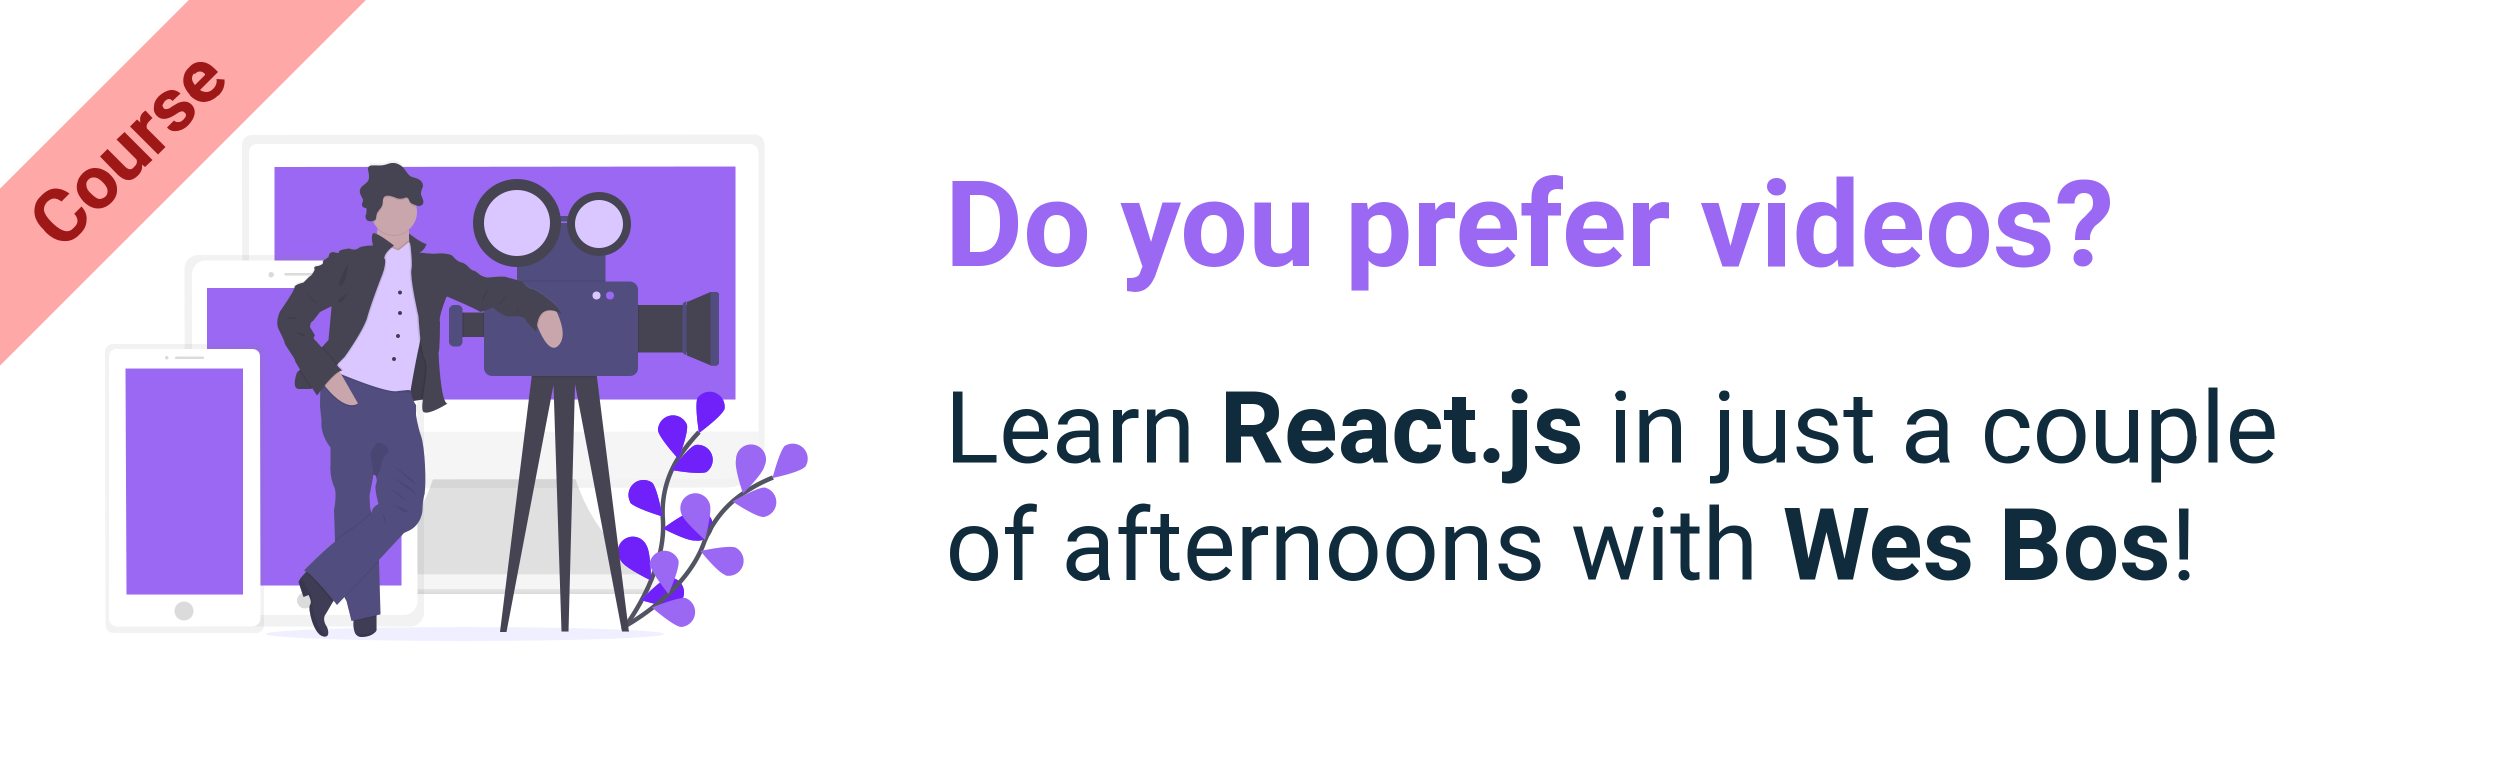 <svg xmlns="http://www.w3.org/2000/svg" style="isolation:isolate" viewBox="0 0 500 155" width="500pt" height="155pt"><rect x="0" y="0" width="500" height="155" fill="#333333" stroke="none"/><defs><clipPath id="a"><path d="M0 0h500v155H0z"/></clipPath></defs><g clip-path="url(#a)"><path fill="#FFF" d="M0 0h500v155H0z"/><path d="M113.9 91.1s2.6 17.8 17.8 23.8H70c15.2-6 17.8-23.8 17.8-23.8h26z" fill="#E0E0E0"/><linearGradient id="b" x1=".5" y1="1" x2=".5" y2="0" gradientTransform="matrix(62.291 0 0 3.771 69.7 115)" gradientUnits="userSpaceOnUse"><stop offset="0%" stop-opacity=".3" stop-color="gray"/><stop offset="54%" stop-opacity=".1" stop-color="gray"/><stop offset="100%" stop-opacity=".1" stop-color="gray"/></linearGradient><path transform="translate(-.2 .1)" fill="url(#b)" d="M69.7 114.9H132v3.8H69.7z"/><path fill="#F5F5F5" d="M70 115h61.7v2.8H70z"/><linearGradient id="c" x1="0" y1=".5" x2="0" y2="-.5" gradientTransform="matrix(104.459 0 0 70.786 48.5 26.9)" gradientUnits="userSpaceOnUse"><stop offset="0%" stop-opacity=".1" stop-color="gray"/></linearGradient><path d="M151 26.9L50.4 27a2 2 0 00-2 2.1l.1 58.6v2c0 4.4 3.5 8 7.7 8l89-.2c4.3 0 7.7-3.6 7.7-8V29a2 2 0 00-2-2.1z" fill="url(#c)"/><path d="M51.5 28.8H150c1 0 1.7.8 1.7 1.7v56H49.8v-56c0-1 .7-1.7 1.7-1.7z" fill="#FFF"/><path d="M145 95.8l-88.4.1a6.7 6.7 0 01-6.7-6.6v-2.9l101.8-.1V89c0 3.7-3 6.7-6.6 6.7z" fill="#F5F5F5"/><path fill="#9A68F2" d="M54.9 33.4l92.2-.1v46.6H54.9z"/><defs><linearGradient id="d" x1="0" y1=".5" x2="0" y2="-.5"><stop offset="0%" stop-color="rgba(128,128,128,.1)"/></linearGradient></defs><path d="M39.7 51H82c1.5 0 2.8 1.2 2.8 2.7v68.8c0 1.5-1.2 2.8-2.7 2.8H39.8a2.8 2.8 0 01-2.8-2.7l-.1-68.8c0-1.6 1.2-2.8 2.8-2.8z" fill="url(#d)"/><linearGradient id="e" x1=".5" y1="1" x2=".5" y2="0" gradientTransform="matrix(41.438 0 0 62.385 40.3 56.6)" gradientUnits="userSpaceOnUse"><stop offset="0%"/><stop offset="54.4%"/><stop offset="99.6%"/></linearGradient><path transform="translate(-.1)" fill="url(#e)" d="M40.3 56.6h41.4V119H40.3z"/><path d="M41.1 52.1h39.5c1.6 0 2.8 1.2 2.8 2.7l.1 65.4c0 1.5-1.2 2.8-2.8 2.8H41.2a2.8 2.8 0 01-2.8-2.7V54.9c0-1.5 1.2-2.8 2.7-2.8z" fill="#fff"/><path fill="#9A68F2" d="M41.4 57.6h38.9v59.5H41.4z"/><circle vector-effect="non-scaling-stroke" cx="61" cy="120.1" fill="#DBDBDB" r="1.6"/><path d="M53.7 55c0-.4.2-.6.5-.6s.6.2.6.5-.3.6-.6.6a.5.5 0 01-.5-.6z" fill="#DBDBDB"/><path d="M57.1 54.6h6.5c.1 0 .2 0 .2.2v.1c0 .1 0 .2-.2.2h-6.5a.2.2 0 110-.5z" fill="#dbdbdb"/><defs><linearGradient id="f" x1="0" y1=".5" x2="0" y2="-.5"><stop offset="0%" stop-color="rgba(128,128,128,.1)"/></linearGradient></defs><path d="M22.6 68.8h28.5c1 0 1.7.7 1.7 1.6V125c0 .9-.7 1.6-1.6 1.6H22.7c-.9 0-1.6-.7-1.6-1.6L21 70.4c0-.9.7-1.6 1.6-1.6z" fill="url(#f)"/><path d="M23.4 69.8h27c1 0 1.6.6 1.6 1.5l.1 52.4c0 .8-.7 1.6-1.6 1.6h-27c-1 0-1.7-.7-1.7-1.6V71.4c0-1 .7-1.6 1.6-1.7z" fill="#fff"/><path fill="#9A68F2" d="M25.1 73.7h23.5v45.2H25.3z"/><circle vector-effect="non-scaling-stroke" cx="36.8" cy="122.2" fill="#DBDBDB" r="1.9"/><path d="M33 71.6c0-.3.1-.4.3-.4.2 0 .4.1.4.4 0 .2-.2.3-.4.3a.4.4 0 01-.3-.3z" fill="#DBDBDB"/><path d="M35.3 71.3h5.3c.1 0 .2 0 .2.2s0 .3-.2.3h-5.3a.2.2 0 01-.3-.2c0-.2.1-.3.3-.3z" fill="#dbdbdb"/><g><ellipse vector-effect="non-scaling-stroke" cx="93" cy="126.8" rx="39.8" ry="1.4" fill="#6C63FF" opacity=".1"/><mask id="g" x="-200%" y="-200%" width="400%" height="400%"><rect x="-200%" y="-200%" width="400%" height="400%" fill="#fff"/><path d="M124.6 125.9s8.6-10.9 8-21.7c-.4-4.5.7-9 3.2-12.8 1.2-1.8 2.6-3.5 4-5"/></mask><path d="M124.6 125.9s8.6-10.9 8-21.7c-.4-4.5.7-9 3.2-12.8 1.2-1.8 2.6-3.5 4-5" fill="none" mask="url(#g)" vector-effect="non-scaling-stroke" stroke-width=".9" stroke="#535461" stroke-miterlimit="10"/><path d="M124.6 125.9s8.6-10.9 8-21.7c-.4-4.5.7-9 3.2-12.8 1.2-1.8 2.6-3.5 4-5" fill="none"/><path d="M139.5 79.6c-.6 1.5.3 7 .3 7s4.5-3.3 5.1-4.8a3 3 0 00-5.4-2.2zM131.6 86.1c.3 1.6 4.1 5.7 4.1 5.7s2-5.2 1.7-6.8a3 3 0 00-5.8 1.1zM126 100.5c1.1 1.2 6.5 2.8 6.5 2.8s-1-5.5-2-6.7a3 3 0 00-4.4 3.9zM124.3 112.3c.9 1.4 5.9 3.8 5.9 3.8s0-5.5-.9-7a3 3 0 10-5 3.2zM141.3 94.4c-1.5.6-7-.4-7-.4s3.3-4.5 4.8-5a3 3 0 012.2 5.4zM139.1 108.1c-1.6.2-6.5-2.4-6.5-2.4s4.4-3.3 6-3.4a3 3 0 11.5 5.8zM135.1 121.2c-1.6.5-6.9-1.2-6.9-1.2s3.9-4 5.4-4.5a3 3 0 011.5 5.7z" fill="#6C63FF"/><path d="M139.5 79.6c-.6 1.5.3 7 .3 7s4.5-3.3 5.1-4.8a3 3 0 00-5.4-2.2zM131.6 86.1c.3 1.6 4.1 5.7 4.1 5.7s2-5.2 1.7-6.8a3 3 0 00-5.8 1.1zM126 100.5c1.1 1.2 6.5 2.8 6.5 2.8s-1-5.5-2-6.7a3 3 0 00-4.4 3.9zM124.3 112.3c.9 1.4 5.9 3.8 5.9 3.8s0-5.5-.9-7a3 3 0 10-5 3.2zM141.3 94.4c-1.5.6-7-.4-7-.4s3.3-4.5 4.8-5a3 3 0 012.2 5.4zM139.1 108.1c-1.6.2-6.5-2.4-6.5-2.4s4.4-3.3 6-3.4a3 3 0 11.5 5.8zM135.1 121.2c-1.6.5-6.9-1.2-6.9-1.2s3.9-4 5.4-4.5a3 3 0 011.5 5.7z" fill="#7021F9"/><mask id="h" x="-200%" y="-200%" width="400%" height="400%"><rect x="-200%" y="-200%" width="400%" height="400%" fill="#fff"/><path d="M124.7 125.4s12.2-6.4 16-16.6a21 21 0 018.2-10.3c1.8-1.2 3.7-2.2 5.7-3"/></mask><path d="M124.7 125.4s12.2-6.4 16-16.6a21 21 0 018.2-10.3c1.8-1.2 3.7-2.2 5.7-3" fill="none" mask="url(#h)" vector-effect="non-scaling-stroke" stroke-width=".9" stroke="#535461" stroke-miterlimit="10"/><path d="M124.7 125.4s12.2-6.4 16-16.6a21 21 0 018.2-10.3c1.8-1.2 3.7-2.2 5.7-3" fill="none"/><path d="M157 89.1c-1.1 1.1-2.5 6.5-2.5 6.5s5.5-1.1 6.6-2.3a3 3 0 00-4-4.2zM147.2 92c-.4 1.5 1.4 6.7 1.4 6.7s4-3.9 4.3-5.5a3 3 0 10-5.7-1.3zM136.3 102.8c.5 1.5 4.7 5.2 4.7 5.2s1.4-5.4 1-7a3 3 0 10-5.7 1.8zM130 112.9c.2 1.6 3.7 5.9 3.7 5.9s2.3-5.1 2-6.7a3 3 0 00-5.8.8zM152.7 103.4c-1.6 0-6.2-3.1-6.2-3.1s4.8-2.8 6.4-2.8a3 3 0 01-.2 5.9zM145.1 115c-1.5-.4-5-4.8-5-4.8s5.4-1.2 7-.7a3 3 0 01-2 5.6zM136.2 125.4c-1.6-.2-5.8-3.9-5.8-3.9s5.1-2.1 6.7-1.9a3 3 0 01-1 5.8z" fill="#9A68F2"/><path d="M125.7 126.3h-1.3L115 76.8l-1.3 49.5h-1.4L110.7 77l-9.4 49.4H100l6.3-50.8.2-1.7 12.5-1.4.4 3 6.4 51zM91.4 62.5h7.9v4.9h-7.9zM137.4 60.4l4.7-2h1.1c.3 0 .6.3.6.6v13.5c0 .3-.3.6-.6.6h-1l-4.8-2V60.4z" fill="#464353"/><path fill="#464353" d="M127.6 61h9.8v9.5h-9.8z"/><path fill="#514E7F" d="M110.6 43.2h6.3v1.1h-6.3zM103.4 44.6h17.7v13h-17.7z"/><path d="M103.4 56.1h17.7v1.5h-17.7zM127.4 61h.4v9.5h-.4zM96.6 62.5h2.7v4.9h-2.7zM119.3 75.5h-13l.1-1.7 12.5-1.4.4 3z" opacity=".1"/><path d="M98.4 56.3H126c.8 0 1.6.7 1.6 1.6v15.7c0 1-.8 1.6-1.6 1.6H98.4c-.8 0-1.6-.7-1.6-1.6V58c0-.9.8-1.6 1.6-1.6z" fill="#514e7f"/><path d="M137.3 60.4V71a.8.8 0 01-.8-.8v-9.2a.8.8 0 01.8-.7zM142.1 58.4h1c.4 0 .7.3.7.7v13.3c0 .4-.3.7-.7.7h-1V58.4z" fill="#514E7F"/><path d="M91.4 62.5h1.4v4.9h-1.4z" opacity=".1"/><path d="M90.9 61h.6c.6 0 1 .5 1 1v6.3c0 .6-.4 1-1 1h-.6a1 1 0 01-1.1-1V62c0-.5.5-1 1-1z" fill="#514e7f"/><circle vector-effect="non-scaling-stroke" cx="103.4" cy="44.6" r="8.8" fill="#464353"/><circle vector-effect="non-scaling-stroke" cx="103.4" cy="44.6" r="6.6" fill="#DBC7FF"/><circle vector-effect="non-scaling-stroke" cx="119.8" cy="44.8" r="6.4" fill="#464353"/><circle vector-effect="non-scaling-stroke" cx="119.8" cy="44.8" r="4.8" fill="#DBC7FF"/><circle vector-effect="non-scaling-stroke" cx="119.3" cy="59.1" r=".8" fill="#DBC7FF"/><circle vector-effect="non-scaling-stroke" cx="122" cy="59.1" r=".8" fill="#9A68F2"/><linearGradient id="i" x1=".5" y1="1" x2=".5" y2="0" gradientTransform="matrix(57.107 0 0 95.104 55.4 32.2)" gradientUnits="userSpaceOnUse"><stop offset="0%" stop-opacity=".3" stop-color="gray"/><stop offset="54%" stop-opacity=".1" stop-color="gray"/><stop offset="100%" stop-opacity=".1" stop-color="gray"/></linearGradient><path d="M111.3 62c.3 0 .6.2 1 .4-.2-1.3-5-4.9-6-4.9-.9 0-1.8-1.5-1.8-1.5s-2.6-.4-3-.8c-.4-.4-3-.2-3.7 0-.6.1-1.6-.4-1.6-.4s-.6-1-1.2-1c-.7 0-1.5-.9-1.5-.9s-.6-.6-1.2-.7c-.6 0-1.3-.7-1.7-1.2-.3-.5-2-.8-3-.6-1 .1-3.7-.2-3.7-.2 1.1-.5 1.4-1.7 1.4-1.7-1 0-3.5-2.2-3.5-2.2L82 48l-.2-.2v-2-.2a4.6 4.6 0 001.3-5c.2.2.4.2.6.2h.1c.3 0 .5 0 .7-.2v-.2a.9.9 0 00.1-.2V40l-.1-.7c-.2-.4-.4-.8-.4-1.2 0-.4.3-.7.4-1a2.3 2.3 0 000-.4c0-.6-.4-1.1-1-1.4l-1.5-.6c-.6-.3-.9-1-1.3-1.4-.5-.8-1.4-1.3-2.3-1.2-.6 0-1 .4-1.6.5-.9.2-1.8-.1-2.6 0l-.5.4-.2.3v.5h.1v.4l.1.2v.4c.1.3 0 .7-.2 1-.3.6-1.1.9-1.4 1.5l-.2.5v.5l.1.1c.2.4.5.6.5 1v.8l-.1.1v.5l.1.1.8.4v.5l-.2.8V43.5h.1c.2.3.5.4.8.4h.5l.1.2c.2.5.5.9.9 1.2v.1l-.2 1c-.4 0-.6-.1-.8 0-.5.5 0 2.4 0 2.4s-2.4 0-3 .5c-.6.6-1.6 0-1.6 0s-2.3.3-2.1.7c.1.5-1.2 0-1.2 0s-1 .1-.9.8c0 .6-1.4 1-1.2 1.4.2.4-.9.7-.9.7s-1 0-.7.6c0 0-.6 1.4-1 1.5l-1.2 1.2s-1.9.3-1.8 1l-3 4.8s-1 2-.2 3.5c0 0 1.2 2.4 1.3 3 .2.5 2 3 2 3.4l1 1.8-.2.2-.4.4s-1.2 3 .3 3.2c1.2.1 2.1.2 2.6 0h.2l.9 1.3.1-.2.2.2.3-.4V81s.6 0 .3 2.9c-.3 3 1.8 5.4 1.8 5.4V94c0 .6.2 2 .7 3 .7 1.3 0 4.7 0 4.7l.2 6.2v.2c-3 2.5-6.2 5.8-6.2 5.8l.4.2-.1.3-.9 1-.6.7 1 3.1 1.1-.4s.6 1 .5 1.7l-.2.4v.1c-.3 1.1.8 6 2.7 6.1 0 0 .7.3.9-.3 0-.3 0-.8-.2-1.5 0 0-1-1.2-.3-2.5l1.5-2.5.1-.3.7.8 1.4-1.5a4.3 4.3 0 00.5.8l1 4 .4-.2v.3c0 .7 0 1.6.3 2.3.2.5.6.8 1.3.8 2.3 0 3-1.3 3-1.3v-3.1l.8-.2-.3-10.6v-.2l5-5.5.4-.2c3.3-1.2 3.3-4.6 3.3-4.6s0-1.8.4-3.3a40 40 0 00-.7-11.5c-.7-2-1-4.2-1-4.2s.8-1 0-1.8l-.5-.9 1-.2h.8c-.1 1.2-.1 2.2.2 2.5 1.1.7 4.7-1.8 4.7-1.8-1.3 0-2-9.9-1.8-10.1.3-.3.7-5.3.4-6.1-.4-1 1.2-4.9 1.2-4.9l.3-.3s5.8 2.5 6.4 3c0 0 2.7-1.2 3-.6l2.5 1.6s3.2-.3 3.6.5c.3.8 2.4 2.7 2.4 2.7v-1.3l.2.3c1 2.3 2.6 5.2 4.1 3.6 1.7-1.8.4-5-.4-6.7zM67.5 72.6zm-1.2-11.3l-.6 6.6-1.2 1.2-.2.2-1.2-1.4s-.7-.3 0-.8L62 65.2s0-.9.6-1.1l1.4-2 2.4-1.1v.2zm8.3 33.7h.1c.3-.2.5 0 .6.3l-.1 1.5c-.4.8.5 4 .5 4s-1.1.4-1.3 1.4l-.2.3v-.3a45.9 45.9 0 01-.3-3.3l.6-3.6V95z" fill="url(#i)"/><path d="M81.4 46.9l.4-.2.9 1.9-.4.4h-1v-1.1l.1-1z" fill="#464353"/><path d="M75.3 122v4.1s-.7 1.3-3 1.3c-.6 0-1-.3-1.3-.8a5 5 0 01-.3-2.2v-1l4.6-1.3z" fill="#3F3D56"/><path d="M75.3 122v1.3l-4.6 1v-1l4.6-1.2z" opacity=".1"/><path d="M76 122.9l-5.7 1.3-1-4a4.7 4.7 0 01-.5-1A36.2 36.2 0 0167 108l-.2-6s.7-3.4 0-4.7a9 9 0 01-.7-3.1v-.6l.5-1.1h4.8l2.8 2.3.4.4v.3l-.7 3.6.1 2.3a304.3 304.3 0 00.3 1.4 114.3 114.3 0 001.5 9v.5l.3 10.6z" fill="#514E7F"/><path d="M75.3 126.1s-.7 1.3-3 1.3c-.6 0-1-.3-1.3-.8 1 .3 2.7.4 4.3-.5z" opacity=".1"/><path d="M111.7 69.1c-1.5 1.6-3.2-1.3-4.1-3.6l-1-2.5 4.1-1.7.6 1c.8 1.7 2.1 5 .4 6.8zM81.8 46c0 1.5 0 3 .3 4.4 0 0-8.2.9-7.5-.4.5-.7.7-2.7.9-4.2l.2-2s7.8-3 6.7-.4c-.4.8-.6 1.7-.6 2.6z" fill="#C8A6AB"/><path d="M82.5 67.2l-1.1 13.2 5-.8-.8-11 .2-2.8-3.3 1.4z" fill="#464353"/><path d="M86.4 79.6l-2.2.3-2.8.5.2-2.4.9-10.8 1.1-.5.8-.3 1.4-.6-.2 2.9.8 10.9z" opacity=".1"/><path d="M65 123c-.6 1.2.4 2.4.4 2.4.3.8.3 1.2.2 1.5-.2.6-.9.4-.9.4-2-.3-3.2-5.7-2.7-6.3.5-.6-.3-2-.3-2l-1 .4-1-3 .5-.9.9-1 .5-.6 5.5 5.7-.6.9-1.4 2.4z" fill="#3F3D56"/><path d="M75.8 112.3l-6.9 7.3c-1.2-2.3-1.7-7-1.9-11 1.3-1 2.5-2 3.4-2.4 0 0 3.2-2.3 3.9-3.4.3 2.2 1 6.2 1.3 7.1l.2 2.4zM74.2 94.8l-8-1.2.4-1.1h4.8l2.8 2.3z" opacity=".1"/><path d="M75.8 111.7l-7 7.5A36 36 0 0167 108c1.3-1 2.5-2 3.4-2.4 0 0 3-2.1 3.8-3.3v.5a114.4 114.4 0 001.6 9zM67.1 119.6l-.6.9c-1.1-1.5-4-5-5.4-6l.5-.6 5.5 5.7z" opacity=".1"/><path d="M85 98.5c-.5 1.5-.5 3.4-.5 3.4s0 3.3-3.3 4.5l-.4.2L67.4 121s-5-6.5-6.6-6.9c0 0 6.5-6.7 9.6-8.2 0 0 3.8-2.7 4-3.7.2-.9 1.3-1.4 1.3-1.4s-.9-3.1-.5-4c.2-.4.2-1 0-1.4 0-.3-.2-.5-.5-.4l-.1.2-8.5-1.3v-4.4s-2.1-2.4-1.8-5.4l-.3-2.8s0-5 .4-5.4l4.5-2.4 12.6 2.3.6 2.4s.4 2 1.1 2.8V83s.3 2.2 1 4.2c.8 2 1.1 9.9.7 11.4z" fill="#514E7F"/><path d="M82.4 43.4c-.4.8-.6 1.7-.6 2.6a4.6 4.6 0 01-6.3-.2l.2-2s7.8-3 6.7-.4z" opacity=".1"/><path d="M83.4 42.4a4.6 4.6 0 11-9.2 0 4.6 4.6 0 019.2 0z" fill="#C8A6AB"/><path d="M79.6 50.4l-3.4-1.7-7 17.3-2 8.7s10.2 4.4 12.5 3.8H82s2.2-12.7 3-13.8c.7-1.1-.7-12.7-.7-12.7l-2.6-3.3-2.2 1.7z" opacity=".1"/><path d="M79.6 49.8l-3.4-1.7-7 17.3-2 8.7s10.2 4.4 12.5 3.8H82s2.2-12.7 3-13.8c.7-1.1-.7-12.7-.7-12.7l-2.6-3.3-2.2 1.7z" opacity=".1"/><path d="M85 64.4l-.6 2-.5 2.4c-.9 4-1.8 9.4-1.8 9.4s-.1-.2-.5-.2l-2 .2c-2.2.6-12.4-3.8-12.4-3.8l.3-1.3 1.6-7.4s6.9-17.5 7-17.3a26.4 26.4 0 003.6 1.7l2-1.6.1-.1 2.6 3.3s1.4 11.6.7 12.7z" fill="#DBC7FF"/><path d="M77.2 51.8c.3 1.2-.4 3-.4 3s-2.3 5.9-3 8.5c-.7 2.7-4.6 8.1-4.6 8.1l-1.4 1.4-.3.3 1.6-7.4s6.9-17.5 7-17.3l2.4 1.2c-.6.5-1.5 1.5-1.3 2.2z" opacity=".1"/><path d="M77 51.8c.2 1.2-.5 3-.5 3s-2.3 5.9-3 8.5c-.7 2.7-4.6 8.1-4.6 8.1l-1.4 1.4-.3.3a316.5 316.5 0 01-5 4.7h-2.5c-1.5-.2-.3-3.3-.3-3.3l.4-.4.4-.3 4-4.2.3-.3 1.2-1.3.6-6.5v-.2l-.4-1a202.5 202.5 0 00-3-6.5c-.3-.6.7-.6.7-.6s1.1-.3 1-.7c-.3-.5 1.2-.8 1.2-1.4 0-.6.8-.7.8-.7s1.4.4 1.2 0c-.1-.5 2.1-.7 2.1-.7s1 .5 1.7 0c.6-.6 3-.6 3-.6s-.5-1.8 0-2.4c.5-.5 4.2 2.4 4.2 2.4s-2.2 1.6-1.9 2.7z" fill="#464353"/><path d="M64.6 77s4.1 5.8 7 4l-3.9-6.8-3 2.8z" opacity=".1"/><path d="M64.6 76.7s4.1 5.8 7 4l-3.9-6.8-3 2.8z" fill="#C8A6AB"/><path d="M84.2 80c.3-2.8 1.3-6.9.5-8.1-.3-.6-.6-1.8-.8-3a39 39 0 01-.5-5.6s-1.8-7.9-1.4-9.5c.2-1 0-3.6-.3-5.3l.1-.1 2.6 3.3s1.4 11.6.7 12.7c-.2.2-.4 1-.7 2l1.4-.6-.2 2.9.8 10.9-2.2.3z" opacity=".1"/><path d="M81.8 46.7s2.5 2 3.5 2.1c0 0-.3 1.2-1.4 1.7 0 0 2.7.4 3.7.2 1-.1 2.7.1 3 .6.4.5 1.1 1.1 1.7 1.2.6.1 1.2.7 1.2.7l-4.3 6.4s-1.6 4-1.2 4.8c0 0 0 5.9-.3 6.1 0 0 .4 10.2 1.8 10.2 0 0-3.7 2.4-4.8 1.7-1-.7 1.4-8.7.3-10.5-1-1.8-1.3-8.6-1.3-8.6s-1.8-7.9-1.4-9.5c.3-1.6-.5-7.1-.5-7.1z" fill="#464353"/><path d="M111.3 62.3c-1.3-.4-3.4-.4-3.7 3.1l-1-2.4 4.1-1.7.6 1z" opacity=".1"/><path d="M91.1 53l2.4.2s.8 1 1.5 1l1.2.9s1 .5 1.6.4c0 0 3.3-.4 3.7 0l3 .8s1 1.5 1.8 1.5c1 0 5.8 3.6 6 5 0 0-4.9-3.2-5 3.6 0 0-2-1.8-2.3-2.6-.4-.8-3.6-.5-3.6-.5s-2.2-1-2.5-1.6c-.3-.6-2.4 1-3 .6-.6-.5-6.5-3-6.5-3l-1.7-3.4 3.4-3z" fill="#464353"/><circle vector-effect="non-scaling-stroke" cx="80" cy="58.5" r=".4" fill="#3F3D56"/><circle vector-effect="non-scaling-stroke" cx="79.6" cy="67.2" r=".4" fill="#3F3D56"/><circle vector-effect="non-scaling-stroke" cx="80" cy="62.6" r=".4" fill="#3F3D56"/><circle vector-effect="non-scaling-stroke" cx="78.8" cy="71.8" r=".4" fill="#3F3D56"/><g opacity=".1"><path d="M65.6 127c-.2.5-.9.3-.9.3-2-.2-3.2-5.7-2.7-6.3.5-.6-.3-2-.3-2l-1 .4-1-3 .5-.9 1.8 3c.4.9.6 1.8.5 2.7 0 1 1.1 5.6 3 5.7z"/></g><g opacity=".1"><path d="M83.2 41.4l-.3-.1c-.3-.2-.7-.3-.9-.6-.1-.3-.2-.7-.5-.9-.3-.1-.7.1-1.1.2-.4.1-.9 0-1.3-.2-.6-.2-1.5-.6-2.2-.2-.5.3-.3 1-.4 1.6-.2.8-1 1.3-1.2 2.1 0 .4 0 .8-.3 1l-.3.2a4.6 4.6 0 118.5-3.1z"/></g><path d="M79 39.5c.5.2 1 .3 1.4.2.4 0 .8-.3 1-.2.4.2.4.6.6.9.2.3.6.4 1 .6l.7.2c.3 0 .6-.1.8-.3.3-.3.2-.8 0-1.2-.1-.4-.4-.7-.3-1.1 0-.5.3-1 .4-1.4 0-.7-.5-1.2-1-1.4-.6-.3-1.1-.3-1.6-.6-.5-.4-.8-1-1.2-1.5-.6-.7-1.5-1.2-2.4-1.1-.5 0-1 .3-1.6.4-.9.2-1.7 0-2.6.1-.2 0-.4.2-.5.3-.2.3-.1.7 0 1 .1.6.2 1.3-.1 1.8-.4.6-1.2.9-1.5 1.5-.2.4-.2.8 0 1.2l.5 1c0 .3 0 .5-.2.8 0 .2 0 .6.2.7.2.2.5.1.7.3v.5c0 .3 0 .6-.2.9 0 .3 0 .6.2.8.2.4.8.4 1.3.3l.4-.2c.3-.2.2-.6.3-1 .1-.8 1-1.3 1.2-2.1.1-.5 0-1.3.4-1.6.7-.4 1.6 0 2.2.2z" fill="#464353"/><g opacity=".1"><path d="M78.4 93s4.6 2.9 4.8 4l-4.8-4z"/></g><g opacity=".1"><path d="M78.1 95.3s5.3 2.6 5 3.5l-5-3.5z"/></g><g opacity=".1"><path d="M77.8 97.6s3 1.5 3.2 2.5l-3.2-2.5z"/></g><g opacity=".1"><path d="M79 101.1s2 1.7 2.4 1.3c.4-.4-2.3-1.3-2.3-1.3z"/></g><g opacity=".1"><path d="M76.3 102.2s1.5 2.5.8 2.6l-.8-2.6z"/></g><g opacity=".1"><path d="M69.6 58.5s-2.6 1.6-1.9 2c.8.3 1.9-2 1.9-2z"/></g><g opacity=".1"><path d="M69.6 52.7s-2.7 4.8-1.5 4.5c1.3-.3 1.5-4.5 1.5-4.5z"/></g><g opacity=".1"><path d="M97.8 57.5s-1.6 2-1.3 3l1.3-3z"/></g><g opacity=".1"><path d="M102 58.5s-2.4 2.2-2 2.4l2-2.4z"/></g><g opacity=".1"><path d="M103.6 61.1s-.3 1.5.1 1.5l-.1-1.5z"/></g><g opacity=".1"><path d="M77 91.2c-.7.8-.7 2.2-1 2.8l-.7 1.4c-.1-.3-.3-.5-.6-.4l-.6-4.1c-.1-.7 1.5-2.5 1.5-2.5s1.6.4 2 1.2c.4.8 0 .8-.6 1.6z"/></g><g opacity=".1"><path d="M68.8 74c-1.8.3-5.1 5-5.1 5l-1-1.4-2.5-3.8 4.3-4.5.8.9s1.5 1.5 1.5 1.8l.7.8 1.3 1.3z"/></g><g opacity=".1"><path d="M63.1 54.1l-.1-.3 1.9.2 1 6.2c-.8-1.7-2.2-5-2.8-6z"/></g><g opacity=".1"><path d="M67.2 73.1a323.3 323.3 0 01-5 4.7l-2.4-3.7.4-.3 4-4.2.5.6s1.5 1.5 1.5 1.8l1 1.1z"/></g><path d="M65.2 54l-2.2-.2s-.6 1.4-1.1 1.5l-1.2 1.2s-1.9.4-1.8 1c.1.5-2.9 4.8-2.9 4.8s-1 2-.3 3.5c.7 1.4 1.2 2.4 1.3 3 .2.5 2 2.9 2 3.3 0 .5 4.4 7 4.4 7s3.3-4.8 5-5c0 0-1.9-1.8-1.9-2.1 0-.3-1.5-1.8-1.5-1.8L63 68s-.6-.3 0-.9l-1-1.7s0-1 .6-1.2l1.4-1.8 2.4-1.2-1.2-7.3z" fill="#464353"/><g opacity=".1"><path d="M56.7 63.8s2.7-.6 2.7-.2c0 .3-2.7.2-2.7.2z"/></g><g opacity=".1"><path d="M59 66.4s2.2.3 2 .8c0 .5-2-.8-2-.8z"/></g><g opacity=".1"><path d="M60.8 58s2.2 3.1 2.5 2.5l-2.5-2.4z"/></g><g opacity=".1"><path d="M73.8 35.2l-.1-1-.1-.5v.7l.2.8zM84.2 38.5c0-.5.3-.9.4-1.3v-.3c-.1.5-.4.9-.4 1.4v.2zM84.5 40.6a1 1 0 01-.8.3l-.8-.2c-.3-.2-.7-.3-.9-.6-.2-.3-.2-.7-.5-.8-.3-.2-.7 0-1.1.1-.4.1-.9 0-1.3-.2-.6-.2-1.5-.6-2.2-.2-.5.4-.3 1-.4 1.6-.2.8-1 1.3-1.2 2.1 0 .4 0 .8-.3 1a1 1 0 01-.4.2c-.5.1-1 .1-1.3-.2l-.2-.4c0 .2 0 .4.2.6.2.4.8.4 1.3.3l.4-.1c.3-.3.2-.7.3-1 .1-.9 1-1.4 1.2-2.2.1-.5 0-1.3.4-1.6.7-.4 1.6 0 2.2.2.4.2.9.3 1.3.2.4 0 .8-.3 1-.2.4.2.4.6.6.9.2.3.6.4 1 .6l.7.2c.3 0 .6-.1.8-.3l.2-.7-.2.4zM72.6 39.6c0-.4-.4-.7-.5-1l-.2-.4c0 .2 0 .5.2.7l.5 1v-.3zM73.4 41.9v-.5c-.2-.2-.6-.1-.8-.3a.5.5 0 01-.2-.3c0 .2 0 .5.2.6.2.2.6.1.7.3l.1.2z" opacity=".1"/></g></g><g><path d="M343.7 40.6l2.4 8.6 2.3-8.6h3.6l-4.3 12.7h-3.2l-4.3-12.7h3.5zm13.3 0v12.7h-3.4V40.6h3.4zm-3.6-3.3q0-.7.5-1.2.6-.5 1.4-.5.9 0 1.4.5.5.5.5 1.2 0 .8-.5 1.3t-1.4.5q-.8 0-1.3-.5-.6-.5-.6-1.3zm5.9 9.6q0-3 1.3-4.8 1.4-1.7 3.7-1.7 1.8 0 3 1.4v-6.5h3.4v18h-3l-.2-1.4q-1.3 1.6-3.3 1.6-2.2 0-3.6-1.7-1.3-1.8-1.3-5zm3.4.2q0 1.8.6 2.7.6 1 1.8 1 1.6 0 2.2-1.3v-5q-.6-1.4-2.2-1.4-2.4 0-2.4 4zm16.5 6.4q-2.8 0-4.6-1.7-1.7-1.7-1.7-4.5v-.4q0-1.9.7-3.4.8-1.5 2.1-2.3 1.4-.8 3.1-.8 2.6 0 4.1 1.6 1.5 1.7 1.5 4.7V48h-8q0 1.2 1 2 .7.7 2 .7 2 0 3-1.4l1.7 1.8q-.7 1.1-2 1.7-1.3.6-3 .6zm-.4-10.4q-1 0-1.6.7-.7.7-.8 2h4.7v-.3q0-1.1-.6-1.8-.6-.6-1.7-.6zm7 3.9v-.2q0-1.8.7-3.3.7-1.5 2.1-2.3 1.4-.8 3.2-.8 2.5 0 4.2 1.6 1.6 1.5 1.8 4.2v.9q0 2.9-1.6 4.7-1.7 1.7-4.4 1.7t-4.4-1.7q-1.6-1.8-1.6-4.8zm3.4 0q0 1.9.7 2.8.6 1 2 1 1.1 0 1.8-1 .7-.9.7-3 0-1.7-.7-2.7-.7-1-2-1-1.2 0-1.8 1-.7 1-.7 3zm17.6 2.8q0-.6-.7-1-.6-.3-2-.6-4.5-1-4.5-3.9 0-1.7 1.4-2.8 1.4-1.1 3.7-1.1 2.4 0 3.9 1.1 1.4 1.2 1.4 3h-3.4q0-.8-.4-1.2-.5-.5-1.5-.5-.9 0-1.3.4-.5.4-.5 1 0 .5.5.9l1.8.6 2.2.5q2.7 1 2.7 3.5 0 1.7-1.5 2.8-1.5 1-3.9 1-1.6 0-2.8-.5-1.2-.6-2-1.6-.7-1-.7-2.1h3.3q0 .9.6 1.3.6.5 1.7.5 1 0 1.5-.3.5-.4.5-1zM418 48h-3q0-1.7.4-2.7.4-1 1.5-1.9l1.4-1.5q.3-.6.3-1.3 0-2-1.8-2-.9 0-1.4.6-.5.5-.5 1.5h-3.4q0-2.3 1.4-3.5 1.4-1.3 3.9-1.3t3.8 1.2q1.4 1.2 1.4 3.4 0 1-.4 1.9-.5.9-1.6 2l-1 .8q-.8.9-1 2v.8zm-3.3 3.6q0-.8.5-1.3t1.4-.5q.8 0 1.3.5.6.5.6 1.3 0 .7-.6 1.2-.5.5-1.3.5-.9 0-1.4-.5-.5-.5-.5-1.2zm-133-4.8v.2q0 2.9-1.3 4.7-1.4 1.7-3.6 1.7-2 0-3.1-1.3v6h-3.4V40.6h3.1l.2 1.3q1.2-1.5 3.2-1.5 2.3 0 3.6 1.7 1.3 1.8 1.3 4.8zm-3.4 0q0-1.8-.6-2.8-.6-1-1.8-1-1.6 0-2.2 1.3v5.1q.6 1.3 2.2 1.3 2.4 0 2.4-4zm12.7-6.4v3.3l-1.3-.1q-2 0-2.5 1.3v8.3h-3.4V40.6h3.2l.1 1.5q1-1.7 2.8-1.7l1 .1zm7.2 13q-2.8 0-4.6-1.7-1.7-1.7-1.7-4.5v-.4q0-1.9.7-3.4.8-1.5 2.1-2.3 1.4-.8 3.1-.8 2.6 0 4 1.6 1.6 1.7 1.6 4.7V48h-8q0 1.2.9 2 .8.7 2 .7 2 0 3.2-1.4l1.6 1.8q-.7 1.1-2 1.7-1.3.6-3 .6zm-.4-10.4q-1 0-1.7.7-.6.7-.8 2h4.8v-.3q0-1.1-.7-1.8-.5-.6-1.6-.6zm11.8 10.2h-3.4V43.1h-1.9v-2.5h2v-1q0-2.2 1.2-3.4 1.2-1.2 3.4-1.2.7 0 1.7.3v2.6l-1-.1q-2 0-2 1.8v1h2.6v2.5h-2.6v10.2zm9.9.2q-2.8 0-4.6-1.7-1.7-1.7-1.7-4.5v-.4q0-1.9.7-3.4t2.1-2.3q1.4-.8 3-.8 2.7 0 4.2 1.6 1.5 1.7 1.5 4.7V48h-8q0 1.2.9 2 .8.7 2 .7 2 0 3.1-1.4l1.7 1.8q-.8 1.1-2 1.7-1.4.6-3 .6zm-.4-10.4q-1 0-1.7.7-.6.7-.8 2h4.8v-.3q0-1.1-.7-1.8-.5-.6-1.6-.6zm14.7-2.6v3.3l-1.3-.1q-2 0-2.5 1.3v8.3h-3.4V40.6h3.2v1.5q1.1-1.7 3-1.7l1 .1zm-106 .1l2.4 7.9 2.3-7.9h3.7L231 55.3l-.3.6q-1.2 2.5-3.8 2.5l-1.5-.2v-2.6h.5q1 0 1.5-.3.5-.2.7-1l.4-1-4.4-12.7h3.6zm9 6.4v-.2q0-1.8.7-3.3.7-1.5 2.1-2.3 1.4-.8 3.2-.8 2.5 0 4.2 1.6 1.6 1.5 1.8 4.2v.9q0 2.9-1.6 4.7-1.7 1.7-4.4 1.7t-4.4-1.7q-1.6-1.8-1.6-4.8zm3.4 0q0 1.9.7 2.8.6 1 1.9 1 1.2 0 2-1 .6-.9.6-3 0-1.7-.7-2.7-.7-1-2-1-1.2 0-1.8 1-.7 1-.7 3zm18.4 6.3l-.1-1.3q-1.3 1.5-3.5 1.5-2 0-3.1-1.1-1-1.2-1-3.5v-8.3h3.3v8.2q0 2 1.8 2 1.7 0 2.4-1.2v-9h3.4v12.7h-3.2zm-62.8 0h-5.3v-17h5.3q2.2 0 4 1 1.8 1 2.8 2.8 1 1.9 1 4.3v.8q0 2.3-1 4.2-1 1.8-2.8 2.9-1.8 1-4 1zm0-14.2H194v11.4h1.7q2.1 0 3.2-1.4 1-1.3 1.1-3.8v-1q0-2.5-1-3.9-1.2-1.3-3.2-1.3zm9.6 7.9v-.2q0-1.8.7-3.3.7-1.5 2-2.3 1.5-.8 3.3-.8 2.5 0 4.1 1.6 1.7 1.5 1.9 4.2v.9q0 2.9-1.6 4.7-1.7 1.7-4.4 1.7-2.8 0-4.4-1.7-1.6-1.8-1.6-4.8zm3.4 0q0 1.9.6 2.8.7 1 2 1 1.2 0 2-1 .6-.9.6-3 0-1.7-.7-2.7-.7-1-2-1-1.2 0-1.9 1-.6 1-.6 3z" fill="#9A68F2"/><path d="M437.7 101.7l-.1 10.2h-1.7l-.1-10.2h1.9zm-2 13.4q0-.5.3-.8.3-.3.8-.3t.8.3q.3.3.3.8 0 .4-.3.7-.3.3-.8.3t-.8-.3q-.3-.3-.3-.7zm-29 .9H401v-14.3h5q2.5 0 3.9 1 1.3 1 1.3 3 0 1-.5 1.8-.6.8-1.5 1.1 1 .3 1.7 1.2.6.8.6 2 0 2-1.3 3-1.3 1.1-3.7 1.2zm0-6.2H404v3.8h2.5q1 0 1.6-.5.6-.5.6-1.3 0-2-2-2zM404 104v3.6h2.2q2.2 0 2.2-1.8 0-1-.6-1.4-.5-.4-1.7-.4h-2zm9.2 6.6v-.1q0-1.6.6-2.8.6-1.3 1.8-2 1.1-.6 2.6-.6 2.1 0 3.5 1.3t1.5 3.6v.7q0 2.4-1.3 3.9-1.4 1.5-3.7 1.5-2.3 0-3.6-1.5-1.4-1.5-1.4-4zm2.8 0q0 1.6.6 2.4.6.8 1.6.8t1.6-.8q.6-.8.6-2.5 0-1.5-.6-2.3-.5-.8-1.6-.8-1 0-1.6.8-.6.8-.6 2.5zm14.7 2.3q0-.5-.5-.8-.5-.3-1.7-.5-3.7-.8-3.7-3.2 0-1.4 1.1-2.4 1.2-.9 3-.9 2 0 3.3 1 1.2.9 1.2 2.4h-2.8q0-.6-.4-1t-1.2-.4q-.7 0-1.1.3-.4.4-.4.9 0 .4.4.7.5.3 1.5.5l1.8.5q2.2.8 2.2 2.8 0 1.5-1.2 2.4-1.2.9-3.2.9-1.3 0-2.4-.5-1-.5-1.6-1.3-.6-.8-.6-1.8h2.7q0 .8.6 1.2.5.4 1.3.4.9 0 1.3-.4.4-.3.4-.8zm-64.1-11.3l2.3 10.2 2-10.2h2.8l-3.1 14.3h-3l-2.3-9.5-2.3 9.5h-3l-3.1-14.3h3l1.8 10.1 2.4-10h2.5zm13 14.5q-2.2 0-3.7-1.5-1.5-1.4-1.5-3.8v-.2q0-1.6.7-2.9.6-1.2 1.7-2 1.1-.6 2.6-.6 2.1 0 3.4 1.4 1.2 1.3 1.2 3.8v1.2h-6.7q.1 1 .8 1.7.7.6 1.8.6 1.6 0 2.5-1.2l1.4 1.6q-.6.9-1.7 1.4-1.1.5-2.4.5zm-.2-8.7q-.9 0-1.4.6-.5.5-.7 1.6h4v-.3q0-.9-.6-1.4-.4-.5-1.3-.5zm12 5.5q0-.5-.6-.8-.5-.3-1.6-.5-3.8-.8-3.8-3.2 0-1.4 1.2-2.4 1.2-.9 3-.9 2 0 3.3 1 1.2.9 1.2 2.4h-2.9q0-.6-.3-1-.4-.4-1.3-.4-.7 0-1 .3-.5.4-.5.9 0 .4.5.7.4.3 1.5.5l1.8.5q2.2.8 2.2 2.8 0 1.5-1.2 2.4-1.3.9-3.2.9-1.4 0-2.4-.5t-1.6-1.3q-.6-.8-.6-1.8h2.7q0 .8.5 1.2.5.4 1.4.4.8 0 1.2-.4.5-.3.5-.8zm-69-7.6l2.5 8 2-8h1.8l-3 10.6h-1.5l-2.6-8-2.5 8h-1.4l-3.1-10.6h1.8l2 8 2.5-8h1.5zm10.1 0V116h-1.8v-10.6h1.8zm-2-2.8q0-.4.3-.8.3-.3.8-.3.6 0 .8.3.3.4.3.8t-.3.7q-.2.3-.8.3-.5 0-.8-.3-.2-.3-.2-.7zm5.6.2h1.8v2.6h2v1.4h-2v6.5q0 .7.2 1 .3.3 1 .3l.8-.1v1.5l-1.4.2q-1.2 0-1.8-.8-.6-.7-.6-2v-6.6h-2v-1.4h2v-2.6zm7.7-1.8v5.7q1.2-1.5 3-1.5 3.4 0 3.5 3.8v7h-1.8v-7q0-1.2-.6-1.7-.5-.6-1.6-.6-.8 0-1.5.5t-1 1.2v7.6h-1.9v-15h1.9zM222 116h-2l-.2-1.2q-1.2 1.4-3 1.4-1.5 0-2.5-1-1-.8-1-2.2 0-1.6 1.2-2.5 1.3-1 3.6-1h1.7v-.8q0-1-.6-1.5-.5-.5-1.6-.5-1 0-1.6.4-.7.5-.7 1.2h-1.8q0-.8.5-1.5.6-.7 1.6-1.2 1-.4 2-.4 2 0 3 1 1 .8 1 2.4v4.9q0 1.4.4 2.3v.2zm-5-1.4q1 0 1.7-.5.8-.4 1.1-1.1v-2.2h-1.4q-3.3 0-3.3 2 0 .8.5 1.3.6.5 1.5.5zm10.1 1.4h-1.8v-9.2h-1.6v-1.4h1.6v-1q0-1.8 1-2.7.9-1 2.5-1l1.3.2-.1 1.5-1-.1q-.9 0-1.4.5-.5.5-.5 1.5v1h2.3v1.5h-2.3v9.2zm5-13.2h1.7v2.6h2v1.4h-2v6.5q0 .7.3 1 .3.3.9.3l.9-.1v1.5l-1.4.2q-1.2 0-1.8-.8-.7-.7-.7-2v-6.6h-1.9v-1.4h2v-2.6zm10.2 13.4q-2.1 0-3.5-1.5-1.3-1.4-1.3-3.7v-.4q0-1.5.6-2.8.6-1.2 1.6-1.9 1.1-.7 2.4-.7 2 0 3.2 1.4 1.1 1.3 1.1 3.8v.8h-7.1q0 1.6.9 2.5.9 1 2.2 1 1 0 1.6-.4.7-.4 1.2-1l1 .8q-1.2 2-3.9 2zm-.2-9.5q-1.1 0-1.9.8-.7.8-.9 2.2h5.3v-.1q0-1.4-.7-2.2-.7-.7-1.8-.7zm11.5-1.4v1.7h-.9q-1.7 0-2.4 1.5v7.5h-1.8v-10.6h1.8v1.2q.9-1.4 2.5-1.4l.8.1zm1.7 0h1.7v1.4q1.3-1.5 3.2-1.5 3.4 0 3.4 3.8v7h-1.8v-7q0-1.2-.5-1.7-.5-.6-1.6-.6-1 0-1.6.5-.6.5-1 1.2v7.6h-1.8v-10.6zm10.5 5.4v-.1q0-1.6.7-2.8.6-1.3 1.7-2 1-.6 2.4-.6 2.2 0 3.5 1.5 1.4 1.5 1.4 4v.1q0 1.5-.6 2.8-.6 1.2-1.7 1.9t-2.5.7q-2.2 0-3.5-1.5-1.4-1.5-1.4-4zm1.9.1q0 1.8.8 2.8.8 1 2.2 1 1.3 0 2.1-1 .9-1 .9-3 0-1.8-.9-2.8-.8-1.1-2.2-1.1-1.3 0-2.1 1-.8 1.1-.8 3.1zm9.6 0v-.2q0-1.6.6-2.8.6-1.3 1.7-2 1-.6 2.4-.6 2.2 0 3.5 1.5 1.4 1.5 1.4 4v.1q0 1.5-.6 2.8-.6 1.2-1.7 1.9t-2.5.7q-2.2 0-3.5-1.5-1.3-1.5-1.3-4zm1.8 0q0 1.8.8 2.8.8 1 2.2 1 1.3 0 2.2-1 .8-1 .8-3 0-1.8-.9-2.8-.8-1.1-2.2-1.1-1.3 0-2.1 1-.8 1.1-.8 3.1zm10-5.4h1.7l.1 1.3q1.2-1.5 3.2-1.5 3.3 0 3.3 3.8v7h-1.8v-7q0-1.2-.5-1.7-.5-.6-1.6-.6-.9 0-1.5.5-.7.5-1 1.2v7.6h-1.9v-10.6zm17.2 7.8q0-.8-.5-1.2-.6-.4-2-.7-1.3-.3-2.1-.7-.8-.4-1.2-1-.4-.5-.4-1.3 0-1.3 1-2.2 1.2-.9 2.9-.9 1.8 0 3 1 1 .9 1 2.3h-1.8q0-.7-.6-1.3-.6-.5-1.6-.5t-1.5.4q-.6.4-.6 1.1 0 .7.5 1 .5.4 1.9.7 1.3.3 2.2.7.8.4 1.2 1 .4.6.4 1.4 0 1.4-1.1 2.3-1.1.9-3 .9-1.2 0-2.2-.5-1-.4-1.5-1.2-.6-.9-.6-1.8h1.8q0 1 .8 1.5.6.5 1.8.5 1 0 1.6-.4.6-.4.6-1.1zM190 110.7v-.1q0-1.6.6-2.8.6-1.3 1.7-2 1-.6 2.5-.6 2.1 0 3.5 1.5 1.3 1.5 1.3 4v.1q0 1.5-.6 2.8-.6 1.2-1.7 1.9-1 .7-2.5.7-2.1 0-3.5-1.5-1.3-1.5-1.3-4zm1.8.1q0 1.8.8 2.8.8 1 2.2 1 1.4 0 2.2-1 .8-1 .8-3 0-1.8-.8-2.8-.8-1.1-2.2-1.1-1.4 0-2.2 1-.8 1.1-.8 3.1zm12.8 5.2h-1.8v-9.2H201v-1.4h1.7v-1q0-1.8.9-2.7.9-1 2.5-1 .7 0 1.3.2l-.1 1.5-1-.1q-.9 0-1.4.5-.4.5-.4 1.5v1h2.2v1.5h-2.2v9.2zm197-24.8q1 0 1.8-.5.7-.6.8-1.5h1.7q0 .9-.6 1.7-.6.8-1.6 1.3t-2 .5q-2.2 0-3.4-1.4-1.3-1.5-1.3-4V87q0-1.5.5-2.7.6-1.2 1.7-1.9 1-.6 2.5-.6 1.8 0 3 1 1.1 1 1.2 2.8H404q-.1-1-.8-1.7-.7-.7-1.7-.7-1.4 0-2.2 1-.7 1-.7 2.9v.3q0 1.9.7 2.9.8 1 2.2 1zm5.8-4q0-1.6.6-2.9.7-1.2 1.7-1.9 1.1-.6 2.5-.6 2.2 0 3.5 1.5 1.4 1.5 1.4 4 0 1.6-.6 2.8-.6 1.3-1.7 2-1.1.6-2.5.6-2.2 0-3.5-1.5-1.4-1.5-1.4-4zm1.9.2q0 1.7.8 2.8.8 1 2.2 1 1.3 0 2.1-1 .9-1.1.9-3 0-1.8-.9-2.9-.8-1-2.2-1-1.3 0-2.1 1t-.8 3zm16.6 5.1v-1q-1.1 1.2-3.1 1.2-1.7 0-2.6-1-1-1-1-2.9V82h1.9v6.8q0 2.4 2 2.4t2.7-1.6V82h1.8v10.5h-1.7zm13.4-5.3v.2q0 2.4-1.1 3.8-1.1 1.5-3 1.5-2 0-3-1.2v5h-1.9V82h1.7V83q1.2-1.3 3.2-1.3 1.9 0 3 1.4 1 1.4 1 4zm-1.8 0q0-1.8-.8-2.9-.8-1-2-1-1.7 0-2.5 1.5v5q.8 1.4 2.4 1.4 1.3 0 2.1-1t.8-3zm6-9.7v15h-1.8v-15h1.8zm7.3 15.2q-2.1 0-3.5-1.4-1.3-1.4-1.3-3.8v-.3q0-1.6.6-2.8.6-1.2 1.6-2 1.1-.6 2.4-.6 2 0 3.2 1.3 1.1 1.4 1.1 4v.7h-7.1q0 1.5.9 2.5t2.2 1q1 0 1.6-.4.7-.4 1.2-1l1 .8q-1.2 2-3.9 2zm-.2-9.5q-1.1 0-1.9.8-.7.8-.9 2.3h5.3V86q0-1.3-.7-2.1t-1.8-.8zm-60.6 9.3H388l-.2-1q-1.3 1.2-3 1.2-1.6 0-2.6-.9-1-.8-1-2.2 0-1.7 1.3-2.6 1.2-.9 3.5-.9h1.8v-.8q0-1-.6-1.5-.6-.6-1.7-.6-1 0-1.6.5-.7.5-.7 1.2h-1.8q0-.8.6-1.5.6-.8 1.5-1.2 1-.4 2.1-.4 1.9 0 2.9.9t1 2.5V90q0 1.4.4 2.3v.1zm-4.9-1.4q.9 0 1.7-.4.7-.4 1-1.1v-2.2h-1.4q-3.3 0-3.3 2 0 .8.6 1.3.6.4 1.4.4zM344 82h1.8v11.7q0 3-2.8 3h-1v-1.5h.7q.6 0 1-.3.3-.3.3-1.1V82zm-.2-2.8q0-.5.3-.8.2-.3.8-.3.5 0 .8.3.2.3.2.8 0 .4-.3.7-.2.3-.8.3-.5 0-.7-.3-.3-.3-.3-.7zm11.5 13.3v-1q-1.1 1.2-3.2 1.2-1.7 0-2.5-1-1-1-1-2.9V82h1.9v6.8q0 2.4 2 2.4t2.7-1.6V82h1.8v10.5h-1.7zm10.6-2.8q0-.7-.6-1.1-.5-.4-1.9-.7-1.4-.3-2.2-.7-.8-.4-1.2-1-.4-.6-.4-1.3 0-1.3 1.1-2.2 1.1-1 2.9-1 1.7 0 2.9 1 1 1 1 2.4h-1.7q0-.8-.7-1.3-.6-.6-1.5-.6-1 0-1.6.5-.5.4-.5 1.1 0 .7.5 1 .5.3 1.8.6 1.4.3 2.2.7.9.5 1.3 1 .4.6.4 1.5 0 1.4-1.2 2.3-1 .8-2.9.8-1.3 0-2.2-.4-1-.5-1.6-1.3-.5-.8-.5-1.7h1.8q0 .9.7 1.4.7.5 1.8.5 1 0 1.7-.4.6-.4.6-1zm4.8-10.3h1.8V82h2v1.4h-2v6.5q0 .6.3 1 .2.3.8.3l1-.1v1.4l-1.5.2q-1.2 0-1.8-.7-.6-.7-.6-2v-6.6h-2V82h2v-2.6zM325 82v10.5h-1.8V82h1.8zm-2-2.8q0-.5.4-.8.2-.3.8-.3.5 0 .8.3.2.3.2.8 0 .4-.2.7-.3.3-.8.3-.6 0-.8-.3-.3-.3-.3-.7zm5 2.8h1.6l.1 1.3q1.2-1.5 3.2-1.5 3.3 0 3.3 3.7v7h-1.8v-7q0-1.1-.5-1.7-.5-.5-1.6-.5-.9 0-1.5.5-.7.4-1 1.2v7.5h-1.9V82zm-25.5 0h2.9V93q0 1.7-1 2.7-.9 1-2.6 1-.8 0-1.4-.2v-2.2h.8q1.3 0 1.3-1.3V82zm-.2-2.8q0-.6.4-1t1.2-.4q.7 0 1.1.4.5.4.5 1 0 .7-.5 1-.4.5-1.1.5-.7 0-1.2-.4-.4-.4-.4-1zm11 10.4q0-.5-.5-.8-.5-.3-1.7-.5-3.7-.8-3.7-3.2 0-1.5 1.1-2.4 1.2-1 3-1 2 0 3.3 1 1.2 1 1.2 2.5h-2.8q0-.6-.4-1t-1.2-.4q-.7 0-1.1.3-.4.3-.4.8t.4.8q.5.3 1.5.5l1.8.4q2.2.9 2.2 2.9 0 1.4-1.2 2.3-1.2 1-3.2 1-1.3 0-2.4-.6-1-.4-1.6-1.3-.6-.8-.6-1.7h2.7q0 .7.6 1.1.5.4 1.3.4.9 0 1.3-.3t.4-.8zm-60.1 3l-2.7-5.3h-2.3v5.2h-3V78.3h5.3q2.6 0 4 1.1 1.3 1.2 1.3 3.2 0 1.5-.6 2.4-.7 1-2 1.6l3.1 5.8v.1h-3.1zm-5-12V85h2.4q1 0 1.7-.5.6-.6.6-1.6t-.6-1.5q-.6-.6-1.8-.6h-2.3zm14.5 12.1q-2.3 0-3.8-1.4-1.4-1.4-1.4-3.8v-.3q0-1.6.6-2.8.6-1.3 1.7-2 1.1-.6 2.6-.6 2.2 0 3.4 1.3 1.2 1.4 1.2 4v1h-6.7q.2 1 .8 1.7.7.6 1.8.6 1.6 0 2.5-1.1l1.4 1.5q-.6 1-1.7 1.4-1 .5-2.4.5zm-.3-8.7q-.9 0-1.4.6-.5.6-.7 1.6h4V86q0-1-.5-1.4-.5-.6-1.4-.6zm15.2 8.5h-2.8l-.3-1q-1 1.2-2.7 1.2-1.5 0-2.6-.9-1-.9-1-2.2 0-1.7 1.3-2.6 1.2-1 3.6-1h1.3v-.5q0-.8-.4-1.2-.4-.4-1.2-.4-.7 0-1.1.3-.4.3-.4 1h-2.8q0-1 .5-1.8.6-.7 1.6-1.2 1-.4 2.4-.4 2 0 3 1 1.2 1 1.2 2.7v4.6q0 1.5.4 2.3v.1zm-5.2-2q.7 0 1.2-.2.5-.3.8-.8v-1.8h-1q-2.2 0-2.3 1.5v.1q0 .6.3 1 .4.3 1 .3zm11.4 0q.7 0 1.2-.5.5-.4.5-1.1h2.7q0 1-.6 2-.6.8-1.6 1.3t-2.2.5q-2.3 0-3.6-1.4-1.3-1.5-1.3-4v-.2q0-2.4 1.3-3.9 1.3-1.4 3.6-1.4 2 0 3.2 1 1.2 1.2 1.2 3h-2.7q0-.7-.5-1.2-.5-.6-1.3-.6-1 0-1.4.8-.5.7-.5 2.3v.3q0 1.6.5 2.3.4.7 1.5.7zm6.6-11.1h2.8V82h1.8v2h-1.8v5.3q0 .6.2.8.2.3.9.3h.8v2q-.8.3-1.7.3-3 0-3-3V84h-1.6v-2h1.6v-2.6zm6.3 11.7q0-.6.5-1 .4-.5 1.1-.5.7 0 1.1.4.5.5.5 1.1 0 .7-.5 1.1-.4.4-1.1.4-.7 0-1.1-.4-.5-.4-.5-1zM192.5 78.3V91h6.8v1.5h-8.7V78.3h2zm13 14.4q-2.1 0-3.5-1.4-1.3-1.4-1.3-3.8v-.3q0-1.6.6-2.8.6-1.2 1.6-2 1.1-.6 2.4-.6 2 0 3.2 1.3 1.1 1.4 1.1 4v.7h-7.1q0 1.5.9 2.5t2.2 1q1 0 1.6-.4.7-.4 1.2-1l1.1.8q-1.3 2-4 2zm-.2-9.5q-1.1 0-1.8.8-.8.8-1 2.3h5.3V86q0-1.3-.7-2.1t-1.8-.8zm14.8 9.3h-1.9l-.2-1q-1.3 1.2-3 1.2-1.6 0-2.6-.9-1-.8-1-2.2 0-1.7 1.3-2.6 1.2-.9 3.5-.9h1.8v-.8q0-1-.6-1.5-.6-.6-1.7-.6-1 0-1.6.5-.6.5-.6 1.2h-1.9q0-.8.6-1.5.6-.8 1.5-1.2 1-.4 2.1-.4 1.9 0 2.9.9t1 2.5V90q0 1.4.4 2.3v.1zm-4.8-1.4q.8 0 1.6-.4.7-.4 1-1.1v-2.2h-1.4q-3.3 0-3.3 2 0 .8.6 1.3.6.4 1.4.4zm12.4-9.2v1.7h-.9q-1.8 0-2.4 1.4v7.5h-1.8V82h1.8v1.2q.9-1.4 2.5-1.4l.8.1zm1.7 0h1.7v1.4q1.3-1.5 3.2-1.5 3.4 0 3.4 3.7v7h-1.8v-7q0-1.1-.5-1.7-.6-.5-1.6-.5t-1.6.5q-.7.4-1 1.2v7.5h-1.8V82z" fill="#102C3C"/></g><g><path fill="#FFA8A8" d="M-38.9 76.6L74-36.2l17.7 17.7L-21.2 94.3z"/><path d="M14.8 42.8l1.5-1.5q1.2 1.3 1 2.8 0 1.5-1.4 2.8-1.4 1.5-3.3 1.3-1.8-.1-3.5-1.8l-.4-.5q-1.1-1-1.6-2.3-.4-1.2-.1-2.4.2-1.1 1.2-2 1.3-1.4 2.8-1.5 1.5 0 2.9 1l-1.6 1.6q-.8-.6-1.5-.6-.6 0-1.4.7-.7.8-.6 1.7.2 1 1.4 2.2l.5.5Q12 46 13 46.2q1 .2 1.7-.6.8-.7.8-1.4t-.6-1.4zm2-2.5h-.1q-.9-1-1.2-1.9-.3-1 0-2 .2-.9 1-1.7 1.1-1.1 2.5-1.1t2.7 1l.4.4q1.3 1.3 1.3 2.8.1 1.5-1.1 2.7-1.2 1.2-2.7 1.2-1.5 0-2.9-1.4zm1.5-1.5q.8.8 1.5 1 .7 0 1.3-.5.5-.5.4-1.3-.1-.7-1-1.6-.8-.8-1.5-.9-.8-.1-1.3.4-.6.6-.4 1.3 0 .7 1 1.6zM29 33.4l-.6-.5q.2 1.2-.8 2.2-1 1-2 .9-.9 0-2-1l-3.6-3.7 1.5-1.5 3.6 3.6q1 .9 1.7 0 .8-.7.5-1.5l-4-4 1.6-1.5 5.6 5.6-1.5 1.4zm.1-11.3l1.4 1.5-.5.5q-.9.8-.6 1.6l3.7 3.7-1.5 1.5-5.6-5.6 1.4-1.4.7.6q-.3-1.2.5-2l.5-.4zm7.8.4q-.2-.3-.7-.2-.4.1-1.1.6-2.4 1.6-3.7.3-.8-.8-.6-1.9 0-1.1 1-2.1 1.1-1 2.3-1.2 1.1-.1 2 .7l-1.6 1.5q-.3-.4-.7-.4-.4 0-.9.5l-.4.7q0 .4.3.7.2.2.6.1.4 0 1-.5l1.2-.7q1.7-.7 2.7.3.8.8.6 2-.2 1-1.2 2.1-.7.7-1.5 1-.8.3-1.6.2-.7-.1-1.2-.7l1.4-1.4q.4.4 1 .3.4 0 .9-.5.4-.4.5-.8 0-.4-.3-.6zm6.7-3.4q-1.2 1.2-2.8 1.3-1.5 0-2.8-1.3L38 19q-.8-.9-1.2-1.9-.3-1 0-2 .2-.9 1-1.6 1-1.2 2.5-1.1 1.3 0 2.7 1.4l.6.6L40 18q.6.4 1.3.4.7 0 1.3-.6.9-.9.7-2l1.6.1q.1.8-.2 1.7-.3.8-1 1.5zm-4.8-4.4q-.4.4-.4 1T39 17l2-2v-.2q-.5-.5-1-.5-.6 0-1 .5z" fill="#9F1818"/></g></g></svg>